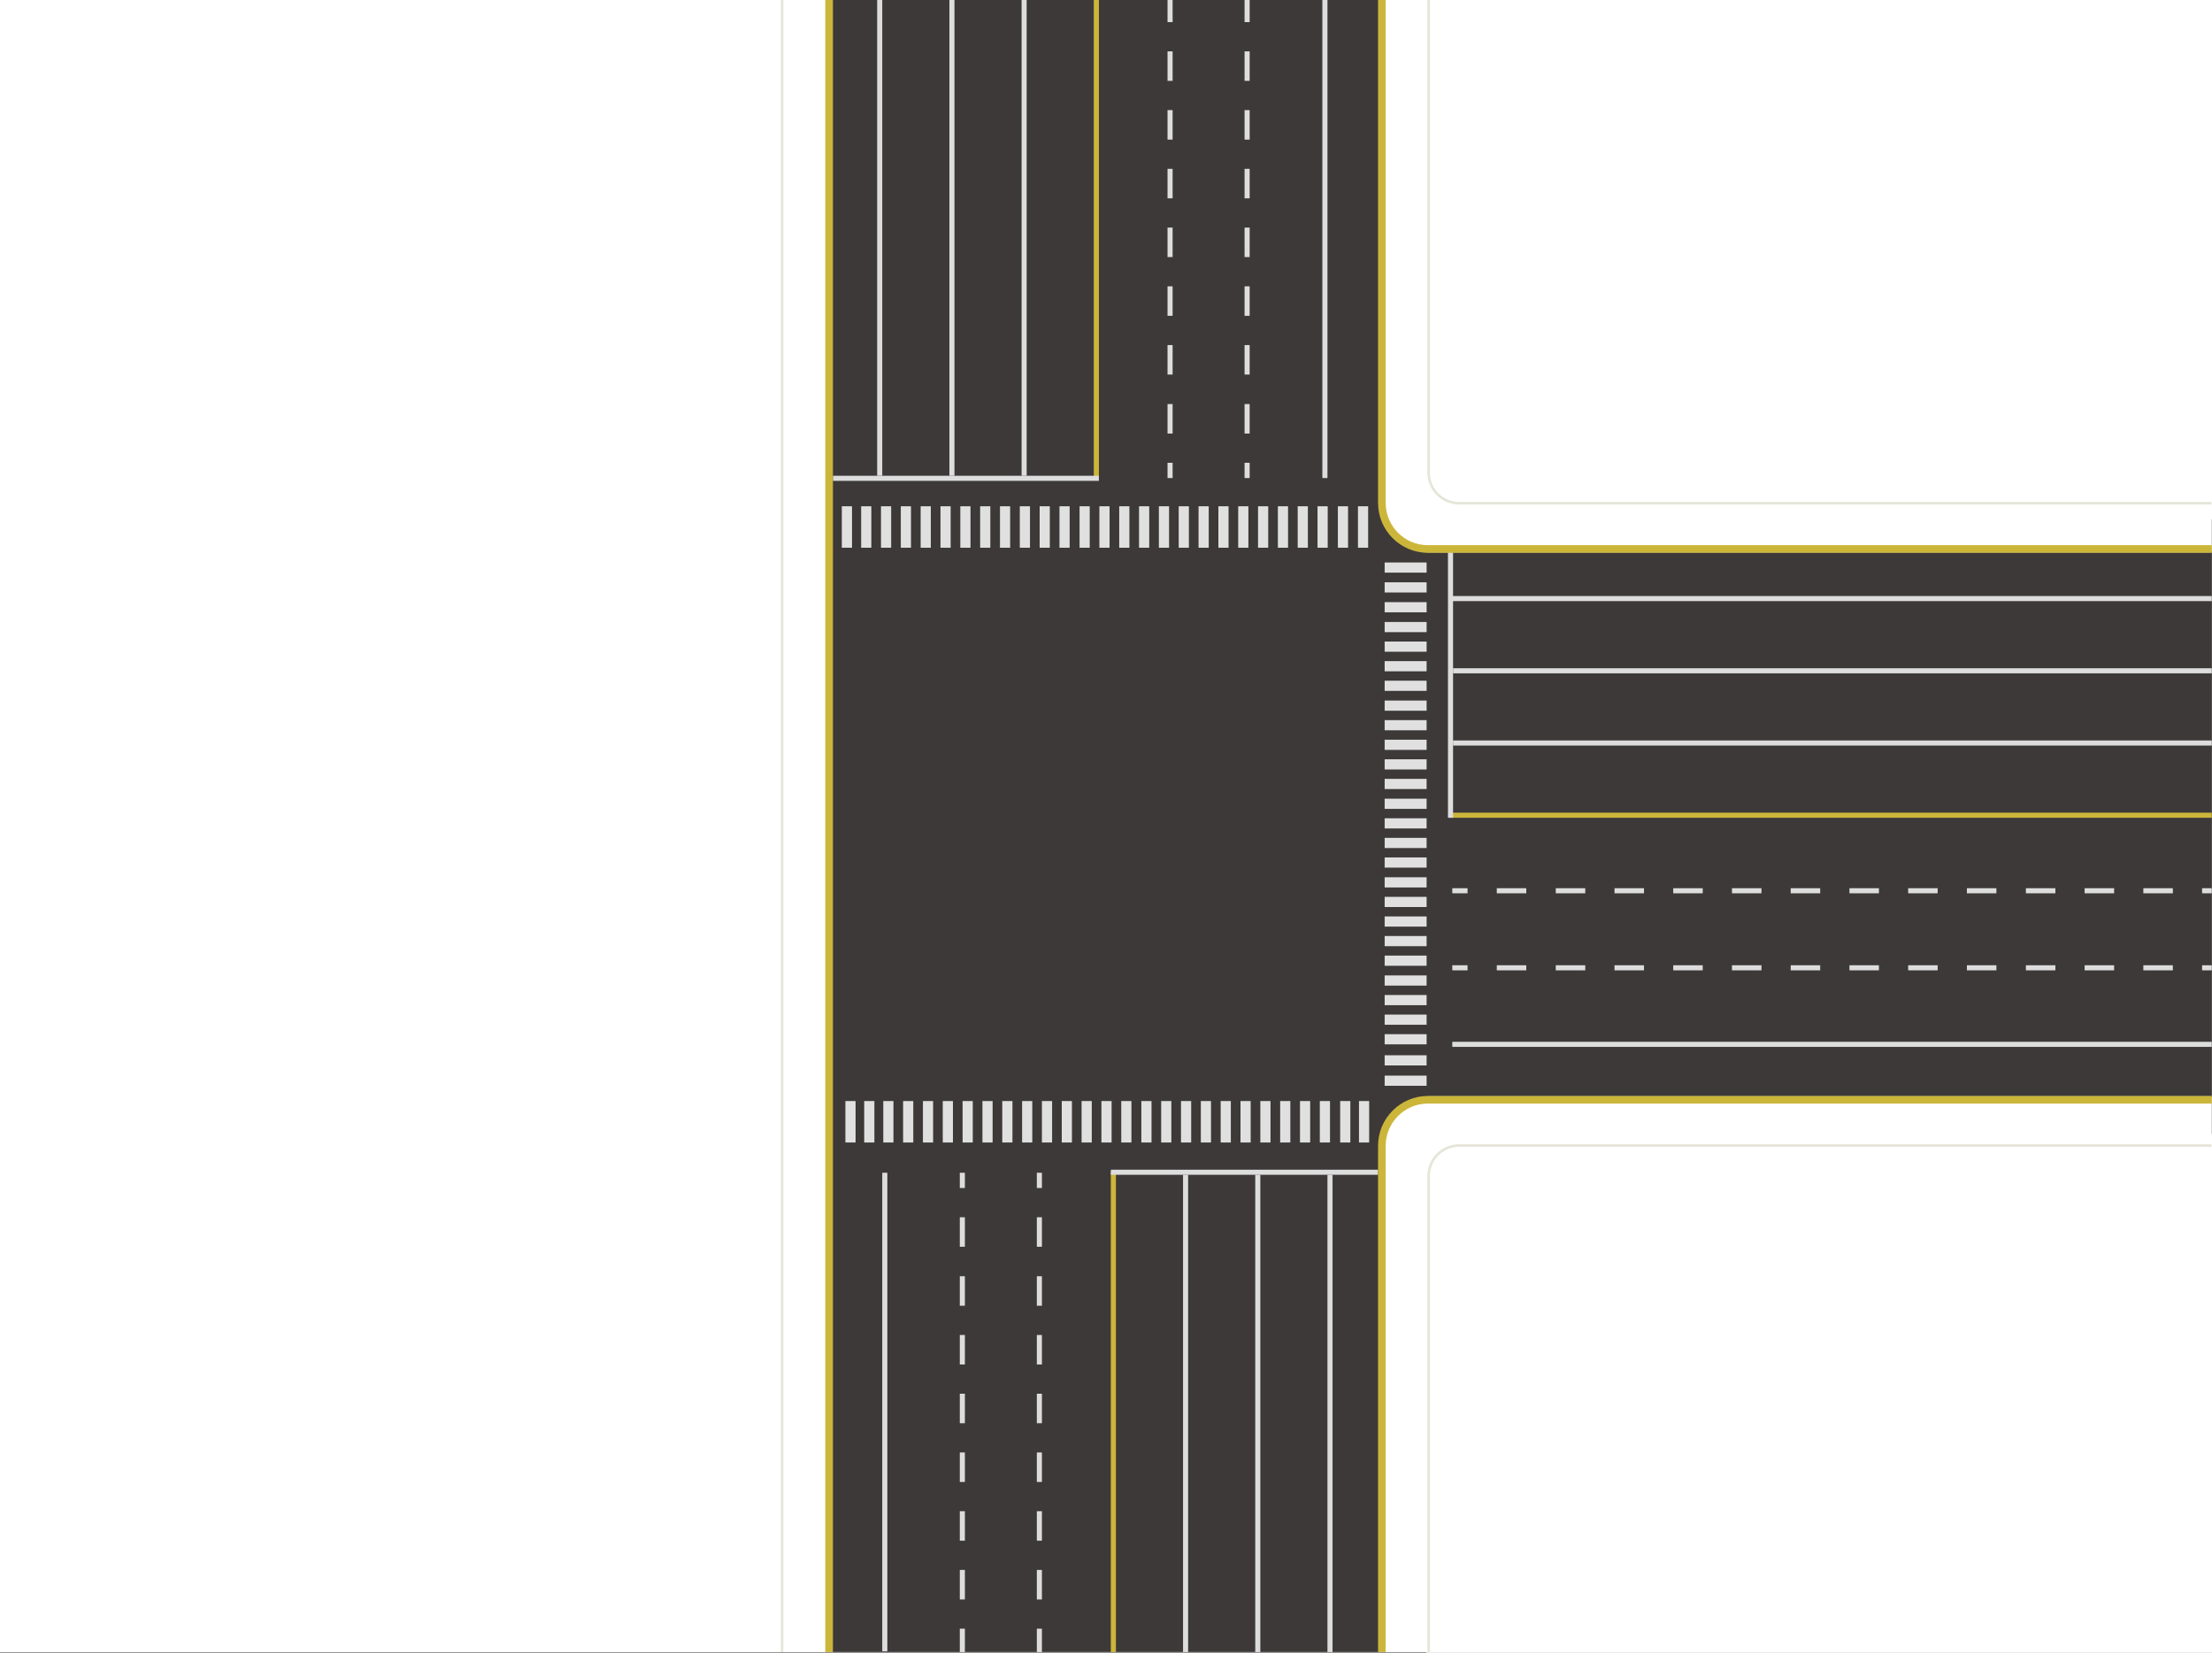 <?xml version="1.0" encoding="utf-8"?>
<!-- Generator: Adobe Illustrator 23.0.0, SVG Export Plug-In . SVG Version: 6.00 Build 0)  -->
<svg version="1.1" id="图层_1" xmlns="http://www.w3.org/2000/svg" xmlns:xlink="http://www.w3.org/1999/xlink" x="0px" y="0px"
	 viewBox="0 0 870 650" style="enable-background:new 0 0 870 650;" xml:space="preserve">
<rect x="0" y="0" width="870" height="650" fill="#808080" stroke="none"/>
<style type="text/css">
	.st0{fill:#FFFFFF;}
	.st1{fill:#3D3939;}
	.st2{opacity:0.9;}
	.st3{fill:#F2F2F2;}
	.st4{fill:#DDDDDD;}
	.st5{fill:#CCB63A;}
	.st6{fill:#FFFFFF;}
	.st7{fill:#E5E5D8;}
</style>
<g>
	<rect x="-0.3" y="-0.3" class="st0" width="309.3" height="650"/>
	<rect x="561" y="-0.3" class="st0" width="309.3" height="204.5"/>
	<rect x="561" y="445.8" class="st0" width="309.3" height="204.5"/>
	<path class="st1" d="M326.8,451.9v197.7l0,0h18h179.6h18l0,0V452c0-11.6,9.4-21,21-21h306.5l0,0v-18V235.4v-18l0,0H563.5
		c-11.4,0-21-9.6-21-21V-0.3l0,0h-18H344.9h-18l0,0v196.7"/>
	<g class="st2">
		<g>
			<rect x="346.5" y="199.1" class="st3" width="4" height="16.3"/>
		</g>
		<g>
			<rect x="338.7" y="199.1" class="st3" width="4" height="16.3"/>
		</g>
		<g>
			<rect x="331.1" y="199.1" class="st3" width="4" height="16.3"/>
		</g>
		<g>
			<rect x="354.3" y="199.1" class="st3" width="4" height="16.3"/>
		</g>
		<g>
			<rect x="362.1" y="199.1" class="st3" width="4" height="16.3"/>
		</g>
		<g>
			<rect x="369.9" y="199.1" class="st3" width="4" height="16.3"/>
		</g>
		<g>
			<rect x="377.7" y="199.1" class="st3" width="4" height="16.3"/>
		</g>
		<g>
			<rect x="385.5" y="199.1" class="st3" width="4" height="16.3"/>
		</g>
		<g>
			<rect x="393.3" y="199.1" class="st3" width="4" height="16.3"/>
		</g>
		<g>
			<rect x="401.1" y="199.1" class="st3" width="4" height="16.3"/>
		</g>
		<g>
			<rect x="408.9" y="199.1" class="st3" width="4" height="16.3"/>
		</g>
		<g>
			<rect x="416.7" y="199.1" class="st3" width="4" height="16.3"/>
		</g>
		<g>
			<rect x="424.6" y="199.1" class="st3" width="4" height="16.3"/>
		</g>
		<g>
			<rect x="432.4" y="199.1" class="st3" width="4" height="16.3"/>
		</g>
		<g>
			<rect x="440.2" y="199.1" class="st3" width="4" height="16.3"/>
		</g>
		<g>
			<rect x="448" y="199.1" class="st3" width="4" height="16.3"/>
		</g>
		<g>
			<rect x="455.8" y="199.1" class="st3" width="4" height="16.3"/>
		</g>
		<g>
			<rect x="463.6" y="199.1" class="st3" width="4" height="16.3"/>
		</g>
		<g>
			<rect x="471.4" y="199.1" class="st3" width="4" height="16.3"/>
		</g>
		<g>
			<rect x="479.2" y="199.1" class="st3" width="4" height="16.3"/>
		</g>
		<g>
			<rect x="487" y="199.1" class="st3" width="4" height="16.3"/>
		</g>
		<g>
			<rect x="494.8" y="199.1" class="st3" width="4" height="16.3"/>
		</g>
		<g>
			<rect x="502.6" y="199.1" class="st3" width="4" height="16.3"/>
		</g>
		<g>
			<rect x="510.4" y="199.1" class="st3" width="4" height="16.3"/>
		</g>
		<g>
			<rect x="518.2" y="199.1" class="st3" width="4" height="16.3"/>
			<rect x="526.2" y="199.1" class="st3" width="4" height="16.3"/>
			<rect x="534.1" y="199.1" class="st3" width="4" height="16.3"/>
		</g>
	</g>
	<g class="st2">
		<rect x="544.6" y="236.8" class="st3" width="16.5" height="4"/>
		<rect x="544.6" y="229" class="st3" width="16.5" height="4"/>
		<rect x="544.6" y="221.2" class="st3" width="16.5" height="4"/>
		<rect x="544.6" y="244.6" class="st3" width="16.5" height="4"/>
		<rect x="544.6" y="252.3" class="st3" width="16.5" height="4"/>
		<rect x="544.6" y="260" class="st3" width="16.5" height="4"/>
		<rect x="544.6" y="267.7" class="st3" width="16.5" height="4"/>
		<rect x="544.6" y="275.5" class="st3" width="16.5" height="4"/>
		<rect x="544.6" y="283.2" class="st3" width="16.5" height="4"/>
		<rect x="544.6" y="290.9" class="st3" width="16.5" height="4"/>
		<rect x="544.6" y="298.6" class="st3" width="16.5" height="4"/>
		<rect x="544.6" y="306.3" class="st3" width="16.5" height="4"/>
		<rect x="544.6" y="314.1" class="st3" width="16.5" height="4"/>
		<rect x="544.6" y="321.8" class="st3" width="16.5" height="4"/>
		<rect x="544.6" y="329.5" class="st3" width="16.5" height="4"/>
		<rect x="544.6" y="337.2" class="st3" width="16.5" height="4"/>
		<rect x="544.6" y="345" class="st3" width="16.5" height="4"/>
		<rect x="544.6" y="352.7" class="st3" width="16.5" height="4"/>
		<rect x="544.6" y="360.4" class="st3" width="16.5" height="4"/>
		<rect x="544.6" y="368.1" class="st3" width="16.5" height="4"/>
		<rect x="544.6" y="375.8" class="st3" width="16.5" height="4"/>
		<rect x="544.6" y="383.6" class="st3" width="16.5" height="4"/>
		<rect x="544.6" y="391.3" class="st3" width="16.5" height="4"/>
		<rect x="544.6" y="399" class="st3" width="16.5" height="4"/>
		<rect x="544.6" y="406.7" class="st3" width="16.5" height="4"/>
		<rect x="544.6" y="415" class="st3" width="16.5" height="4"/>
		<rect x="544.6" y="423" class="st3" width="16.5" height="4"/>
	</g>
	<g class="st2">
		<g>
			<rect x="519.1" y="433" class="st3" width="4" height="16.3"/>
		</g>
		<g>
			<rect x="527.1" y="433" class="st3" width="4" height="16.3"/>
		</g>
		<g>
			<rect x="534.5" y="433" class="st3" width="4" height="16.3"/>
		</g>
		<g>
			<rect x="511.3" y="433" class="st3" width="4" height="16.3"/>
		</g>
		<g>
			<rect x="503.5" y="433" class="st3" width="4" height="16.3"/>
		</g>
		<g>
			<rect x="495.7" y="433" class="st3" width="4" height="16.3"/>
		</g>
		<g>
			<rect x="487.9" y="433" class="st3" width="4" height="16.3"/>
		</g>
		<g>
			<rect x="480.1" y="433" class="st3" width="4" height="16.3"/>
		</g>
		<g>
			<rect x="472.3" y="433" class="st3" width="4" height="16.3"/>
		</g>
		<g>
			<rect x="464.5" y="433" class="st3" width="4" height="16.3"/>
		</g>
		<g>
			<rect x="456.7" y="433" class="st3" width="4" height="16.3"/>
		</g>
		<g>
			<rect x="448.9" y="433" class="st3" width="4" height="16.3"/>
		</g>
		<g>
			<rect x="441" y="433" class="st3" width="4" height="16.3"/>
		</g>
		<g>
			<rect x="433.2" y="433" class="st3" width="4" height="16.3"/>
		</g>
		<g>
			<rect x="425.4" y="433" class="st3" width="4" height="16.3"/>
		</g>
		<g>
			<rect x="417.6" y="433" class="st3" width="4" height="16.3"/>
		</g>
		<g>
			<rect x="409.8" y="433" class="st3" width="4" height="16.3"/>
		</g>
		<g>
			<rect x="402" y="433" class="st3" width="4" height="16.3"/>
		</g>
		<g>
			<rect x="394.2" y="433" class="st3" width="4" height="16.3"/>
		</g>
		<g>
			<rect x="386.4" y="433" class="st3" width="4" height="16.3"/>
		</g>
		<g>
			<rect x="378.6" y="433" class="st3" width="4" height="16.3"/>
		</g>
		<g>
			<rect x="370.8" y="433" class="st3" width="4" height="16.3"/>
		</g>
		<g>
			<rect x="363" y="433" class="st3" width="4" height="16.3"/>
		</g>
		<g>
			<rect x="355.2" y="433" class="st3" width="4" height="16.3"/>
		</g>
		<g>
			<rect x="347.4" y="433" class="st3" width="4" height="16.3"/>
		</g>
		<g>
			<rect x="339.9" y="433" class="st3" width="4" height="16.3"/>
		</g>
		<g>
			<rect x="332.5" y="433" class="st3" width="4" height="16.3"/>
		</g>
	</g>
	<g>
		<rect x="750.5" y="379.6" class="st4" width="11.6" height="2"/>
		<rect x="727.4" y="379.6" class="st4" width="11.6" height="2"/>
		<rect x="611.9" y="379.6" class="st4" width="11.6" height="2"/>
		<rect x="635" y="379.6" class="st4" width="11.6" height="2"/>
		<rect x="773.6" y="379.6" class="st4" width="11.6" height="2"/>
		<rect x="681.2" y="379.6" class="st4" width="11.6" height="2"/>
		<rect x="658.1" y="379.6" class="st4" width="11.6" height="2"/>
		<rect x="704.3" y="379.6" class="st4" width="11.6" height="2"/>
		<rect x="843" y="379.6" class="st4" width="11.6" height="2"/>
		<rect x="866.1" y="379.6" class="st4" width="3.8" height="2"/>
		<rect x="819.9" y="379.6" class="st4" width="11.6" height="2"/>
		<rect x="588.7" y="379.6" class="st4" width="11.6" height="2"/>
		<rect x="796.8" y="379.6" class="st4" width="11.6" height="2"/>
		<rect x="571.2" y="379.6" class="st4" width="6" height="2"/>
		<rect x="658.1" y="349.3" class="st4" width="11.6" height="2"/>
		<rect x="635" y="349.3" class="st4" width="11.6" height="2"/>
		<rect x="588.7" y="349.3" class="st4" width="11.6" height="2"/>
		<rect x="611.9" y="349.3" class="st4" width="11.6" height="2"/>
		<rect x="704.3" y="349.3" class="st4" width="11.6" height="2"/>
		<rect x="796.8" y="349.3" class="st4" width="11.6" height="2"/>
		<rect x="843" y="349.3" class="st4" width="11.6" height="2"/>
		<rect x="819.9" y="349.3" class="st4" width="11.6" height="2"/>
		<rect x="681.2" y="349.3" class="st4" width="11.6" height="2"/>
		<rect x="866.1" y="349.3" class="st4" width="3.8" height="2"/>
		<rect x="727.4" y="349.3" class="st4" width="11.6" height="2"/>
		<rect x="750.5" y="349.3" class="st4" width="11.6" height="2"/>
		<rect x="773.6" y="349.3" class="st4" width="11.6" height="2"/>
		<rect x="571.2" y="349.3" class="st4" width="6" height="2"/>
	</g>
	<g>
		<g>
			<rect x="570.5" y="319.6" class="st5" width="299.4" height="2"/>
		</g>
		<rect x="571.5" y="291.2" class="st4" width="298.4" height="2"/>
		<rect x="571.2" y="409.7" class="st4" width="298.7" height="2"/>
		<rect x="571.5" y="262.8" class="st4" width="298.4" height="2"/>
		<rect x="570.1" y="234.4" class="st4" width="299.8" height="2"/>
		<polygon class="st4" points="571.5,247.1 571.5,249.5 571.5,283.1 571.5,285.6 571.5,321.6 569.5,321.6 569.5,216.8 571.5,216.8 
					"/>
	</g>
	<g>
		<rect x="489.5" y="-0.3" class="st4" width="2" height="9"/>
		<rect x="489.5" y="20.2" class="st4" width="2" height="11.6"/>
		<rect x="489.5" y="135.7" class="st4" width="2" height="11.6"/>
		<rect x="489.5" y="112.6" class="st4" width="2" height="11.6"/>
		<rect x="489.5" y="66.4" class="st4" width="2" height="11.6"/>
		<rect x="489.5" y="89.5" class="st4" width="2" height="11.6"/>
		<rect x="489.5" y="43.3" class="st4" width="2" height="11.6"/>
		<rect x="489.5" y="158.9" class="st4" width="2" height="11.6"/>
		<rect x="489.5" y="182" class="st4" width="2" height="6"/>
		<rect x="459.2" y="89.5" class="st4" width="2" height="11.6"/>
		<rect x="459.2" y="112.6" class="st4" width="2" height="11.6"/>
		<rect x="459.2" y="158.9" class="st4" width="2" height="11.6"/>
		<rect x="459.2" y="135.7" class="st4" width="2" height="11.6"/>
		<rect x="459.2" y="43.3" class="st4" width="2" height="11.6"/>
		<rect x="459.2" y="66.4" class="st4" width="2" height="11.6"/>
		<rect x="459.2" y="20.2" class="st4" width="2" height="11.6"/>
		<rect x="459.2" y="-0.3" class="st4" width="2" height="9"/>
		<rect x="459.2" y="182" class="st4" width="2" height="6"/>
	</g>
	<g>
		<g>
			<rect x="430.2" y="-0.3" class="st5" width="2" height="188.4"/>
		</g>
		<rect x="401.8" y="-0.3" class="st4" width="2" height="187.4"/>
		<rect x="373.4" y="-0.3" class="st4" width="2" height="187.4"/>
		<rect x="345" y="-0.3" class="st4" width="2" height="187.4"/>
		<rect x="520.1" y="-0.3" class="st4" width="2" height="188.3"/>
		<polyline class="st4" points="432.2,187.1 432.2,189.1 327.6,189.1 327.6,187.1 		"/>
	</g>
	<g>
		<rect x="377.5" y="640.5" class="st4" width="2" height="9.2"/>
		<rect x="377.5" y="617.4" class="st4" width="2" height="11.6"/>
		<rect x="377.5" y="501.9" class="st4" width="2" height="11.6"/>
		<rect x="377.5" y="525" class="st4" width="2" height="11.6"/>
		<rect x="377.5" y="571.2" class="st4" width="2" height="11.6"/>
		<rect x="377.5" y="548.1" class="st4" width="2" height="11.6"/>
		<rect x="377.5" y="594.3" class="st4" width="2" height="11.6"/>
		<rect x="377.5" y="478.7" class="st4" width="2" height="11.6"/>
		<rect x="377.5" y="461.2" class="st4" width="2" height="6"/>
		<rect x="407.8" y="548.1" class="st4" width="2" height="11.6"/>
		<rect x="407.8" y="525" class="st4" width="2" height="11.6"/>
		<rect x="407.8" y="478.7" class="st4" width="2" height="11.6"/>
		<rect x="407.8" y="501.9" class="st4" width="2" height="11.6"/>
		<rect x="407.8" y="594.3" class="st4" width="2" height="11.6"/>
		<rect x="407.8" y="571.2" class="st4" width="2" height="11.6"/>
		<rect x="407.8" y="617.4" class="st4" width="2" height="11.6"/>
		<rect x="407.8" y="640.5" class="st4" width="2" height="9.2"/>
		<rect x="407.8" y="461.2" class="st4" width="2" height="6"/>
	</g>
	<g>
		<g>
			<rect x="436.9" y="461" class="st5" width="2" height="188.7"/>
		</g>
		<rect x="465.3" y="462" class="st4" width="2" height="187.7"/>
		<rect x="347" y="461.2" class="st4" width="2" height="188.2"/>
		<rect x="493.7" y="462" class="st4" width="2" height="187.7"/>
		<rect x="522.1" y="462" class="st4" width="2" height="187.7"/>
		<polygon class="st4" points="511.6,462 509.2,462 475.5,462 473,462 436.9,462 436.9,460 542,460 542,462 		"/>
	</g>
	<path class="st6" d="M869.9,197.9H574c-6.9,0-12.5-5.6-12.5-12.5V-0.3h-19v196.6c0,11.4,9.2,20.6,20.6,20.6h306.8V197.9z"/>
	<path class="st7" d="M869.9,197.4H573.9c-6.3,0-11.5-5.1-11.5-11.5V-0.3h-1l0,0v186.2c0,6.9,5.6,12.5,12.5,12.5h295.9V197.4z"/>
	<path class="st5" d="M869.9,214.4H561.6c-9.2,0-16.6-7.5-16.6-16.6V-0.3h-3v198.1c0,10.8,8.8,19.6,19.6,19.6h308.3V214.4z"/>
	<path class="st6" d="M869.9,450.5H574c-6.9,0-12.5,5.6-12.5,12.5v186.7h-19V452.1c0-11.4,9.2-20.6,20.6-20.6h306.8V450.5z"/>
	<path class="st7" d="M869.9,450H573.9c-6.9,0-12.5,5.6-12.5,12.5v187.2l0,0h1V462.5c0-6.3,5.1-11.5,11.5-11.5h295.9V450z"/>
	<path class="st5" d="M869.9,434H561.6c-9.2,0-16.6,7.5-16.6,16.6v199.1h-3V450.6c0-10.8,8.8-19.6,19.6-19.6h308.3V434z"/>
	<path class="st6" d="M308.1,649.7v-650h19v650"/>
	<g>
		<path class="st7" d="M308.1,649.7v-650l0,0h-1v650"/>
	</g>
	<rect x="324.6" y="-0.3" class="st5" width="3" height="650"/>
</g>
</svg>

